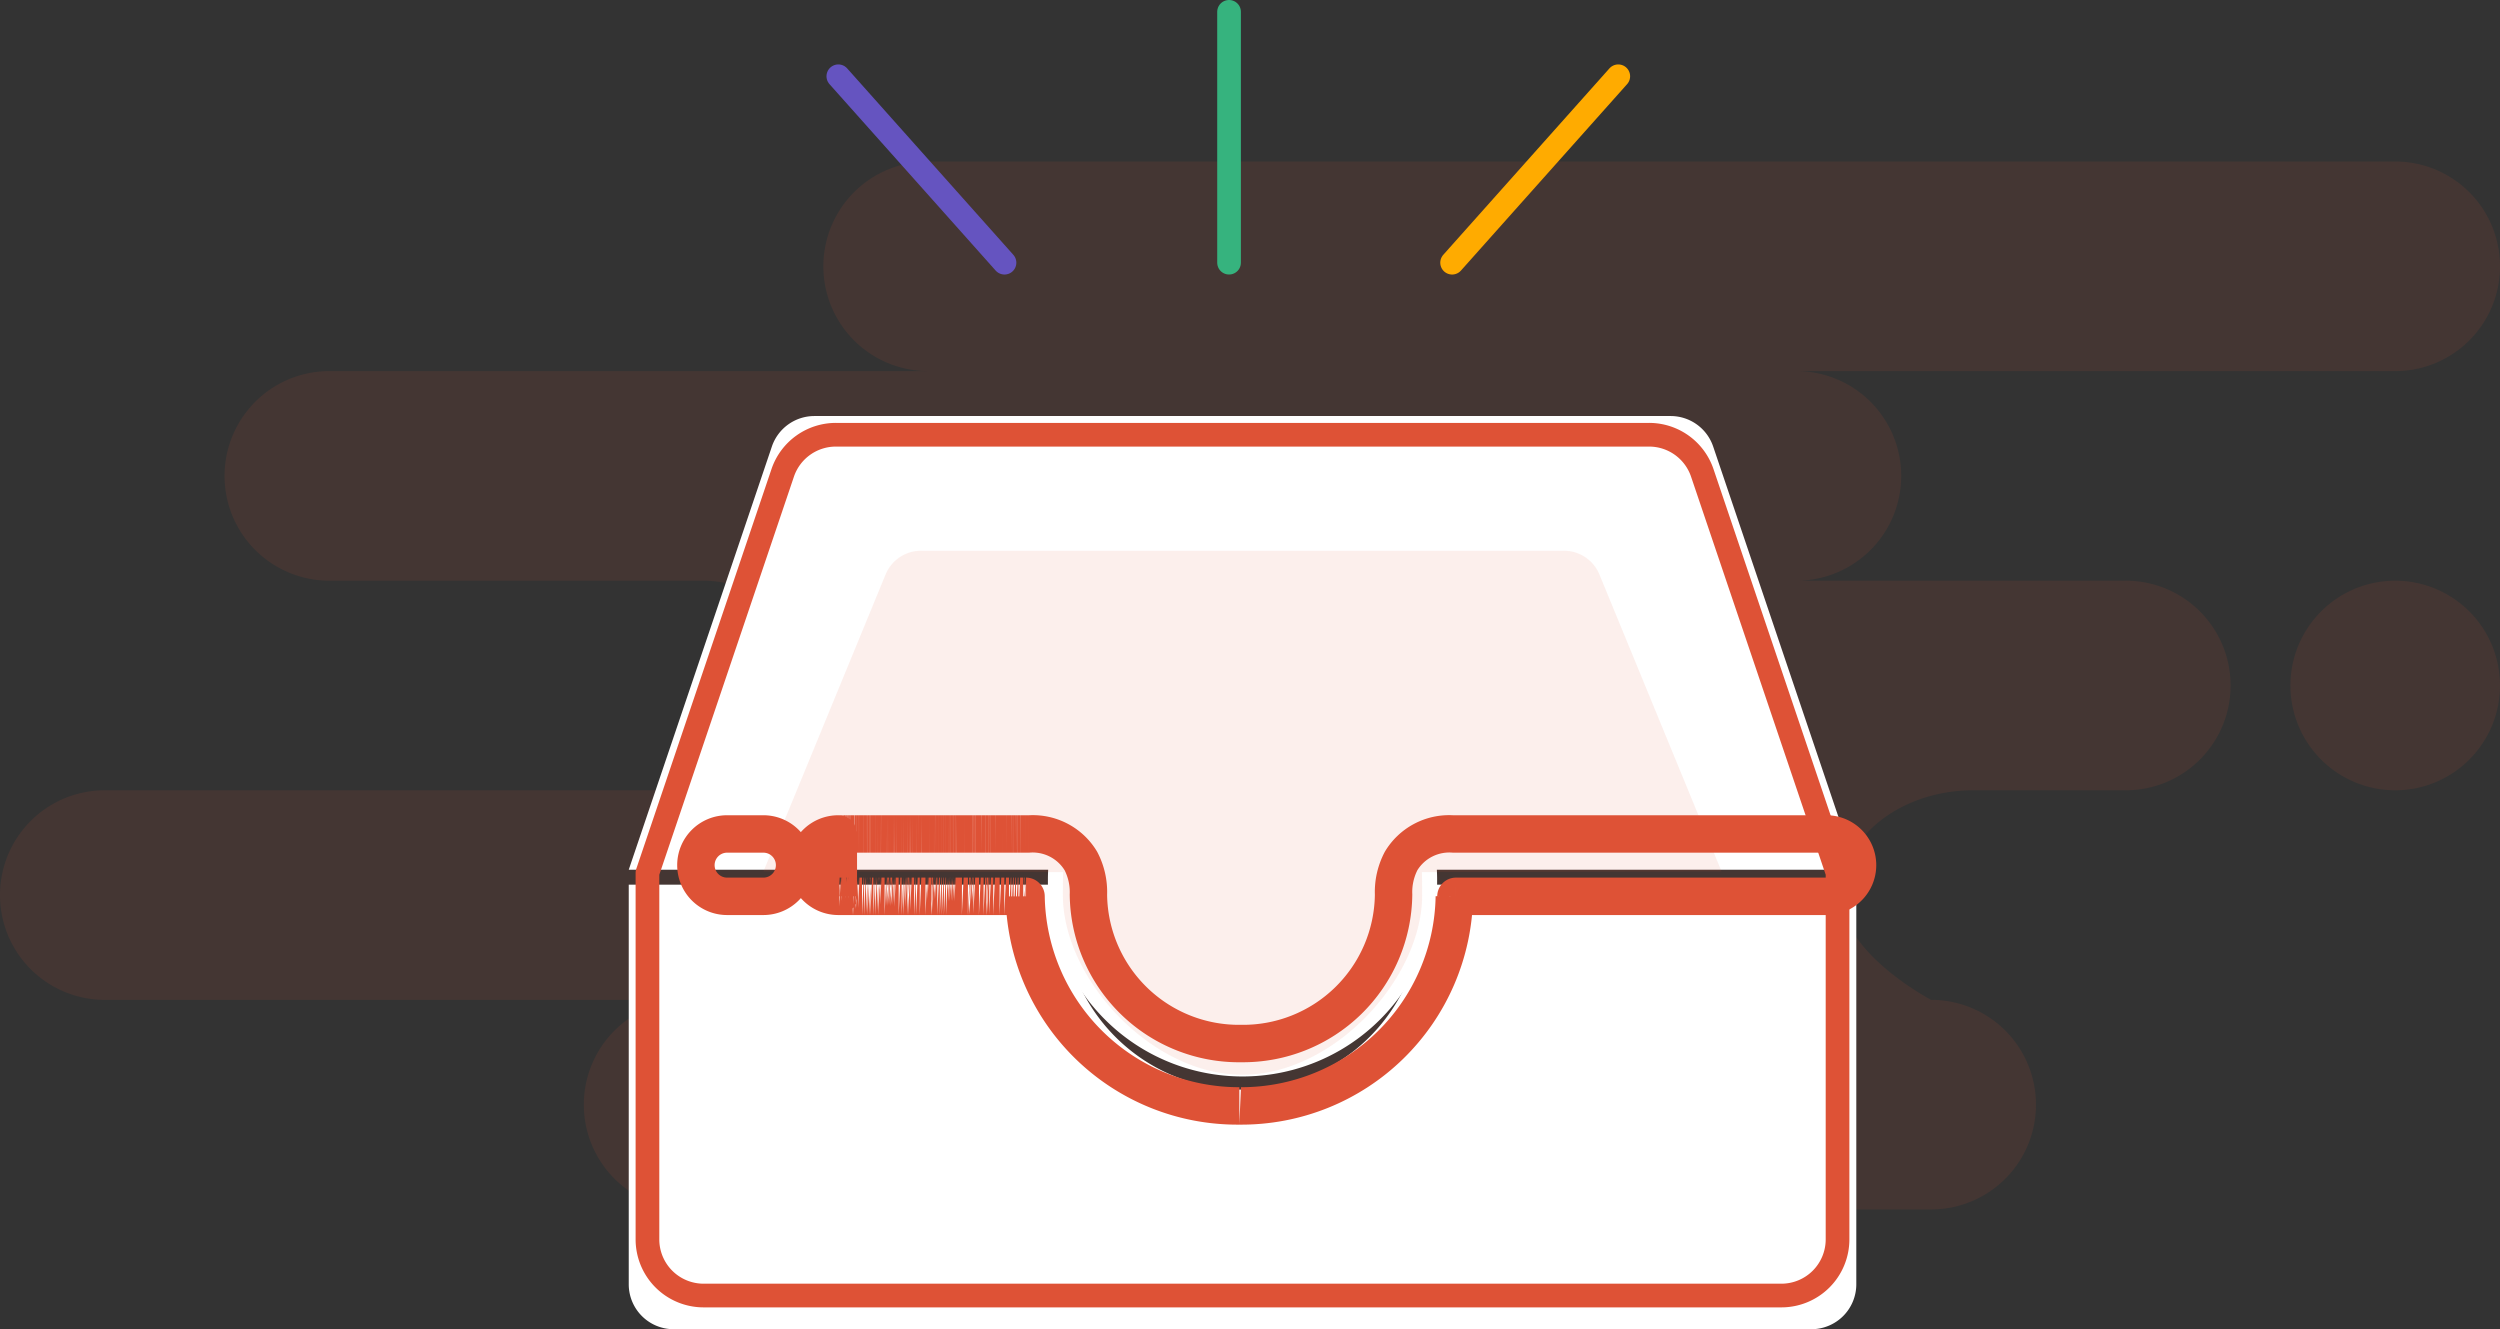 <svg xmlns="http://www.w3.org/2000/svg" width="158.323" height="84.179" viewBox="0 0 158.323 84.179">
  <rect x="0" y="0" width="158.323" height="84.179" fill="#333333" stroke="none"/>
  <g id="EmptyState_3_" data-name="EmptyState (3)" transform="translate(-28.2 -32.25)">
    <path id="Path_31" data-name="Path 31" d="M71.81,105.363H150.5a6.636,6.636,0,1,0,0-13.273s-5.688-2.971-5.688-6.636,3.746-6.636,8.368-6.636h9.645a6.636,6.636,0,0,0,0-13.273H141.966a6.636,6.636,0,1,0,0-13.273h37.922a6.636,6.636,0,0,0,0-13.273H86.979a6.636,6.636,0,1,0,0,13.273H49.057a6.636,6.636,0,0,0,0,13.273h23.7a6.636,6.636,0,0,1,0,13.273H34.836a6.636,6.636,0,0,0,0,13.273H71.81a6.636,6.636,0,1,0,0,13.273ZM173.251,72.182a6.636,6.636,0,1,0,6.636-6.636A6.636,6.636,0,0,0,173.251,72.182Z" transform="translate(0 3.48)" fill="#de5236" fill-rule="evenodd" opacity="0.1"/>
    <path id="Path_32" data-name="Path 32" d="M81.006,67.984a11.377,11.377,0,1,0,22.528,0H131.14V93.291a2.844,2.844,0,0,1-2.844,2.844H56.244A2.844,2.844,0,0,1,53.4,93.291V67.984Z" transform="translate(14.618 20.293)" fill="#fff" fill-rule="evenodd"/>
    <path id="Path_33" data-name="Path 33" d="M104.594,78.589a12.325,12.325,0,1,1-24.649,0q0-.331.017-.657H53.4l9.064-26.8A2.844,2.844,0,0,1,65.158,49.2h54.224a2.844,2.844,0,0,1,2.694,1.933l9.064,26.8H104.577Q104.594,78.259,104.594,78.589Z" transform="translate(14.618 9.397)" fill="#fff" fill-rule="evenodd"/>
    <path id="Path_34" data-name="Path 34" d="M100.514,76.405c0,5.26-5.566,11.377-11.377,11.377S77.761,81.665,77.761,76.405c0-.17.005-1.288.015-1.456L58.8,74.906l7.737-18.812a2.421,2.421,0,0,1,2.3-1.494h40.6a2.421,2.421,0,0,1,2.3,1.494l7.737,18.812-18.976.043C100.509,75.117,100.514,76.235,100.514,76.405Z" transform="translate(17.75 12.53)" fill="#de5236" fill-rule="evenodd" opacity="0.09"/>
    <path id="Path_35" data-name="Path 35" d="M62.715,52.366a3.555,3.555,0,0,1,3.368-2.416h51.5a3.555,3.555,0,0,1,3.368,2.416l8.566,25.326v23.216a3.555,3.555,0,0,1-3.555,3.555H57.705a3.555,3.555,0,0,1-3.555-3.555V77.692Z" transform="translate(15.053 9.832)" fill="none" stroke="#de5236" stroke-linejoin="round" stroke-width="1.5"/>
    <path id="Path_36" data-name="Path 36" d="M65.545,66.385H66.73A1.185,1.185,0,0,0,65.545,65.2Zm0,3.95V71.52a1.185,1.185,0,0,0,1.185-1.185Zm39.113,0V69.15a1.185,1.185,0,0,0-1.185,1.178Zm-3.472-2.241,1.032.583h0Zm-.478,2.114-1.185.009h0Zm-19.326,0L80.2,70.2h0ZM80.9,68.094l-1.032.583ZM65.545,66.385V65.2a1.185,1.185,0,0,0-1.185,1.185Zm0,3.95H64.36a1.185,1.185,0,0,0,1.185,1.185Zm11.887,0,1.185-.007a1.185,1.185,0,0,0-1.185-1.178ZM58.5,65.2a3.16,3.16,0,0,0-3.16,3.16h2.37a.79.79,0,0,1,.79-.79Zm2.3,0H58.5v2.37h2.3Zm3.16,3.16A3.16,3.16,0,0,0,60.8,65.2v2.37a.79.79,0,0,1,.79.79ZM60.8,71.52a3.16,3.16,0,0,0,3.16-3.16h-2.37a.79.79,0,0,1-.79.79Zm-2.3,0h2.3V69.15H58.5Zm-3.16-3.16a3.16,3.16,0,0,0,3.16,3.16V69.15a.79.79,0,0,1-.79-.79Zm10.2-3.16a3.16,3.16,0,0,0-3.16,3.16h2.37a.79.79,0,0,1,.79-.79Zm1.185,3.16V66.385H64.36V68.36Zm0,1.975V68.36H64.36v1.975ZM62.385,68.36a3.16,3.16,0,0,0,3.16,3.16V69.15a.79.79,0,0,1-.79-.79Zm42.273,3.16h23.458V69.15H104.658Zm23.458,0a3.16,3.16,0,0,0,3.16-3.16h-2.37a.79.79,0,0,1-.79.79Zm3.16-3.16a3.16,3.16,0,0,0-3.16-3.16v2.37a.79.79,0,0,1,.79.79Zm-3.16-3.16H104.462v2.37h23.654Zm-23.654,0a4.734,4.734,0,0,0-4.307,2.311l2.063,1.166a2.38,2.38,0,0,1,2.244-1.107Zm-4.307,2.311a5.424,5.424,0,0,0-.632,2.706l2.37-.018a3.087,3.087,0,0,1,.325-1.522Zm-.632,2.706c0,.02,0,.031,0,.039h2.37c0-.019,0-.041,0-.058Zm0,.039a8.35,8.35,0,0,1-8.478,8.216v2.37a10.72,10.72,0,0,0,10.848-10.587Zm-8.478,8.216a8.35,8.35,0,0,1-8.478-8.216H80.2A10.72,10.72,0,0,0,91.045,80.843Zm-8.478-8.216c0-.008,0-.02,0-.04L80.2,70.2c0,.017,0,.038,0,.058Zm0-.04a5.425,5.425,0,0,0-.632-2.706l-2.063,1.166A3.087,3.087,0,0,1,80.2,70.2Zm-.632-2.706A4.734,4.734,0,0,0,77.628,65.2v2.37a2.38,2.38,0,0,1,2.244,1.107ZM77.628,65.2H77.59v2.37h.038Zm-.038,0h-.038v2.37h.038Zm-.038,0h-.038v2.37h.038Zm-.038,0h-.038v2.37h.038Zm-.038,0h-.038v2.37h.038Zm-.038,0H77.4v2.37h.038Zm-.038,0h-.038v2.37H77.4Zm-.038,0h-.038v2.37h.038Zm-.038,0h-.038v2.37h.038Zm-.038,0h-.038v2.37h.038Zm-.038,0h-.038v2.37h.038Zm-.038,0h-.038v2.37h.038Zm-.038,0h-.038v2.37h.038Zm-.038,0H77.1v2.37h.038Zm-.038,0H77.06v2.37H77.1Zm-.038,0h-.038v2.37h.038Zm-.038,0h-.038v2.37h.038Zm-.038,0h-.038v2.37h.038Zm-.038,0H76.91v2.37h.038Zm-.038,0h-.037v2.37h.037Zm-.037,0h-.038v2.37h.038Zm-.038,0H76.8v2.37h.037Zm-.037,0h-.038v2.37H76.8Zm-.038,0h-.037v2.37h.037Zm-.037,0h-.037v2.37h.037Zm-.037,0h-.037v2.37h.037Zm-.037,0H76.61v2.37h.037Zm-.037,0h-.037v2.37h.037Zm-.037,0h-.037v2.37h.037Zm-.037,0H76.5v2.37h.037Zm-.037,0h-.037v2.37H76.5Zm-.037,0h-.037v2.37h.037Zm-.037,0h-.037v2.37h.037Zm-.037,0h-.037v2.37h.037Zm-.037,0h-.037v2.37h.037Zm-.037,0h-.037v2.37h.037Zm-.037,0h-.037v2.37h.037Zm-.037,0H76.2v2.37h.037Zm-.037,0h-.037v2.37H76.2Zm-.037,0h-.037v2.37h.037Zm-.037,0h-.037v2.37h.037Zm-.037,0h-.037v2.37h.037Zm-.037,0h-.037v2.37h.037Zm-.037,0h-.037v2.37h.037Zm-.037,0h-.037v2.37h.037Zm-.037,0H75.9v2.37h.037Zm-.037,0h-.037v2.37H75.9Zm-.037,0h-.037v2.37h.037Zm-.037,0h-.037v2.37h.037Zm-.037,0h-.037v2.37h.037Zm-.037,0h-.037v2.37h.037Zm-.037,0h-.037v2.37h.037Zm-.037,0h-.037v2.37h.037Zm-.037,0h-.037v2.37h.037Zm-.037,0h-.036v2.37h.036Zm-.036,0h-.037v2.37h.037Zm-.037,0H75.5v2.37h.036Zm-.036,0h-.036v2.37H75.5Zm-.036,0h-.036v2.37h.036Zm-.036,0h-.036v2.37h.036Zm-.036,0h-.036v2.37h.036Zm-.036,0h-.036v2.37h.036Zm-.036,0h-.036v2.37h.036Zm-.036,0h-.036v2.37h.036Zm-.036,0H75.21v2.37h.036Zm-.036,0h-.036v2.37h.036Zm-.036,0h-.036v2.37h.036Zm-.036,0H75.1v2.37h.036Zm-.036,0h-.036v2.37H75.1Zm-.036,0H75.03v2.37h.036Zm-.036,0h-.036v2.37h.036Zm-.036,0h-.036v2.37h.036Zm-.036,0h-.036v2.37h.036Zm-.036,0h-.036v2.37h.036Zm-.036,0H74.85v2.37h.036Zm-.036,0h-.036v2.37h.036Zm-.036,0h-.036v2.37h.036Zm-.036,0h-.036v2.37h.036Zm-.036,0h-.036v2.37h.036Zm-.036,0h-.036v2.37h.036Zm-.036,0h-.036v2.37h.036Zm-.036,0H74.6v2.37h.036Zm-.036,0h-.036v2.37H74.6Zm-.036,0h-.036v2.37h.036Zm-.036,0h-.036v2.37h.036Zm-.036,0h-.036v2.37h.036Zm-.036,0h-.035v2.37h.035Zm-.035,0h-.035v2.37h.035Zm-.035,0h-.035v2.37h.035Zm-.035,0h-.035v2.37h.035Zm-.035,0h-.035v2.37h.035Zm-.035,0h-.035v2.37h.035Zm-.035,0H74.21v2.37h.035Zm-.035,0h-.035v2.37h.035Zm-.035,0H74.14v2.37h.035Zm-.035,0H74.1v2.37h.035Zm-.035,0H74.07v2.37H74.1Zm-.035,0h-.035v2.37h.035Zm-.035,0H74v2.37h.035ZM74,65.2h-.035v2.37H74Zm-.035,0H73.93v2.37h.035Zm-.035,0h-.035v2.37h.035Zm-.035,0H73.86v2.37h.035Zm-.035,0h-.035v2.37h.035Zm-.035,0h-.035v2.37h.035Zm-.035,0h-.035v2.37h.035Zm-.035,0h-.035v2.37h.035Zm-.035,0h-.035v2.37h.035Zm-.035,0h-.034v2.37h.034Zm-.034,0h-.035v2.37h.035Zm-.035,0h-.034v2.37h.034Zm-.034,0h-.034v2.37h.034Zm-.034,0h-.034v2.37h.034Zm-.034,0H73.48v2.37h.034Zm-.034,0h-.034v2.37h.034Zm-.034,0h-.034v2.37h.034Zm-.034,0h-.034v2.37h.034Zm-.034,0h-.034v2.37h.034Zm-.034,0h-.034v2.37h.034Zm-.034,0h-.034v2.37h.034Zm-.034,0h-.034v2.37h.034Zm-.034,0h-.034v2.37h.034Zm-.034,0h-.034v2.37h.034Zm-.034,0h-.034v2.37h.034Zm-.034,0h-.034v2.37h.034Zm-.034,0h-.034v2.37h.034Zm-.034,0h-.034v2.37h.034Zm-.034,0H73v2.37h.034ZM73,65.2H72.97v2.37H73Zm-.034,0h-.033v2.37h.033Zm-.033,0H72.9v2.37h.034Zm-.034,0H72.87v2.37H72.9Zm-.034,0h-.034v2.37h.034Zm-.034,0H72.8v2.37h.033Zm-.033,0h-.033v2.37H72.8Zm-.033,0h-.033v2.37h.033Zm-.033,0H72.7v2.37h.033Zm-.033,0H72.67v2.37H72.7Zm-.033,0h-.033v2.37h.033Zm-.033,0H72.6v2.37h.033Zm-.033,0H72.57v2.37H72.6Zm-.033,0h-.033v2.37h.033Zm-.033,0H72.5v2.37h.033Zm-.033,0h-.033v2.37H72.5Zm-.033,0h-.033v2.37h.033Zm-.033,0h-.033v2.37h.033Zm-.033,0h-.033v2.37h.033Zm-.033,0H72.34v2.37h.033Zm-.033,0h-.033v2.37h.033Zm-.033,0h-.033v2.37h.033Zm-.033,0h-.033v2.37h.033Zm-.033,0H72.21v2.37h.032Zm-.032,0h-.033v2.37h.033Zm-.033,0h-.032v2.37h.032Zm-.032,0h-.032v2.37h.032Zm-.032,0H72.08v2.37h.032Zm-.032,0h-.032v2.37h.032Zm-.032,0h-.032v2.37h.032Zm-.032,0h-.032v2.37h.032Zm-.032,0h-.032v2.37h.032Zm-.032,0H71.92v2.37h.032Zm-.032,0h-.032v2.37h.032Zm-.032,0h-.032v2.37h.032Zm-.032,0h-.032v2.37h.032Zm-.032,0h-.032v2.37h.032Zm-.032,0H71.76v2.37h.032Zm-.032,0h-.032v2.37h.032Zm-.032,0H71.7v2.37h.032Zm-.032,0h-.032v2.37H71.7Zm-.032,0h-.031v2.37h.031Zm-.031,0H71.6v2.37h.031Zm-.031,0h-.031v2.37H71.6Zm-.031,0H71.54v2.37h.031Zm-.031,0h-.031v2.37h.031Zm-.031,0h-.031v2.37h.031Zm-.031,0h-.031v2.37h.031Zm-.031,0h-.031v2.37h.031Zm-.031,0h-.031v2.37h.031Zm-.031,0h-.031v2.37h.031Zm-.031,0h-.031v2.37h.031Zm-.031,0h-.031v2.37h.031Zm-.031,0H71.26v2.37h.031Zm-.031,0h-.031v2.37h.031Zm-.031,0H71.2v2.37h.031Zm-.031,0h-.031v2.37H71.2Zm-.031,0h-.031v2.37h.031Zm-.031,0h-.03v2.37h.03Zm-.03,0h-.031v2.37h.031Zm-.031,0h-.03v2.37h.03Zm-.03,0h-.03v2.37h.03Zm-.03,0h-.03v2.37h.03Zm-.03,0h-.03v2.37h.03Zm-.03,0h-.03v2.37h.03Zm-.03,0h-.03v2.37h.03Zm-.03,0h-.03v2.37h.03Zm-.03,0h-.03v2.37h.03Zm-.03,0H70.8v2.37h.03Zm-.03,0h-.03v2.37h.03Zm-.03,0h-.03v2.37h.03Zm-.03,0h-.03v2.37h.03Zm-.03,0h-.03v2.37h.03Zm-.03,0h-.03v2.37h.03Zm-.03,0h-.03v2.37h.03Zm-.03,0H70.6v2.37h.03Zm-.03,0h-.029v2.37H70.6Zm-.029,0h-.029v2.37h.029Zm-.029,0h-.029v2.37h.029Zm-.029,0h-.029v2.37h.029Zm-.029,0H70.45v2.37h.029Zm-.029,0h-.029v2.37h.029Zm-.029,0h-.029v2.37h.029Zm-.029,0h-.029v2.37h.029Zm-.029,0h-.029v2.37h.029Zm-.029,0h-.029v2.37h.029Zm-.029,0h-.029v2.37h.029Zm-.029,0h-.029v2.37h.029Zm-.029,0h-.029v2.37h.029Zm-.029,0H70.19v2.37h.029Zm-.029,0h-.028v2.37h.028Zm-.028,0h-.029v2.37h.029Zm-.029,0H70.1v2.37h.028Zm-.028,0h-.028v2.37H70.1Zm-.028,0h-.028v2.37h.028Zm-.028,0H70.02v2.37h.028Zm-.028,0h-.028v2.37h.028Zm-.028,0h-.028v2.37h.028Zm-.028,0h-.028v2.37h.028Zm-.028,0h-.028v2.37h.028Zm-.028,0H69.88v2.37h.028Zm-.028,0h-.028v2.37h.028Zm-.028,0h-.028v2.37h.028Zm-.028,0H69.8v2.37h.028Zm-.028,0h-.028v2.37H69.8Zm-.028,0h-.027v2.37h.027Zm-.027,0h-.028v2.37h.028Zm-.028,0h-.027v2.37h.027Zm-.027,0H69.66v2.37h.027Zm-.027,0h-.027v2.37h.027Zm-.027,0h-.027v2.37h.027Zm-.027,0h-.027v2.37h.027Zm-.027,0h-.027v2.37h.027Zm-.027,0h-.027v2.37h.027Zm-.027,0H69.5v2.37h.027Zm-.027,0h-.027v2.37H69.5Zm-.027,0h-.027v2.37h.027Zm-.027,0h-.027v2.37h.027Zm-.027,0h-.027v2.37h.027Zm-.027,0h-.027v2.37h.027Zm-.027,0h-.027v2.37h.027Zm-.027,0h-.026v2.37h.026Zm-.026,0h-.026v2.37h.026Zm-.026,0h-.026v2.37h.026Zm-.026,0h-.026v2.37h.026Zm-.026,0h-.026v2.37h.026Zm-.026,0H69.18v2.37h.026Zm-.026,0h-.026v2.37h.026Zm-.026,0h-.026v2.37h.026Zm-.026,0H69.1v2.37h.026Zm-.026,0h-.026v2.37H69.1Zm-.026,0h-.026v2.37h.026Zm-.026,0h-.026v2.37h.026Zm-.026,0H69v2.37h.025ZM69,65.2h-.025v2.37H69Zm-.025,0H68.95v2.37h.025Zm-.025,0h-.025v2.37h.025Zm-.025,0H68.9v2.37h.025Zm-.025,0h-.025v2.37H68.9Zm-.025,0h-.025v2.37h.025Zm-.025,0h-.025v2.37h.025Zm-.025,0H68.8v2.37h.025Zm-.025,0h-.025v2.37H68.8Zm-.025,0H68.75v2.37h.025Zm-.025,0h-.025v2.37h.025Zm-.025,0H68.7v2.37h.024Zm-.024,0h-.024v2.37H68.7Zm-.024,0h-.024v2.37h.024Zm-.024,0h-.024v2.37h.024Zm-.024,0H68.6v2.37h.024Zm-.024,0h-.024v2.37H68.6Zm-.024,0h-.024v2.37h.024Zm-.024,0h-.024v2.37h.024Zm-.024,0h-.024v2.37h.024Zm-.024,0h-.024v2.37h.024Zm-.024,0h-.024v2.37h.024Zm-.024,0h-.024v2.37h.024Zm-.024,0h-.024v2.37h.024Zm-.024,0h-.024v2.37h.024Zm-.024,0h-.024v2.37h.024Zm-.024,0h-.023v2.37h.023Zm-.023,0h-.023v2.37h.023Zm-.023,0H68.3v2.37h.023Zm-.023,0h-.023v2.37H68.3Zm-.023,0h-.023v2.37h.023Zm-.023,0h-.023v2.37h.023Zm-.023,0H68.2v2.37h.023Zm-.023,0H68.18v2.37H68.2Zm-.023,0h-.023v2.37h.023Zm-.023,0h-.023v2.37h.023Zm-.023,0h-.023v2.37h.023Zm-.023,0H68.09v2.37h.022Zm-.022,0h-.022v2.37h.022Zm-.022,0h-.022v2.37h.022Zm-.022,0h-.022v2.37h.022Zm-.022,0H68v2.37h.022ZM68,65.2h-.022v2.37H68Zm-.022,0h-.022v2.37h.022Zm-.022,0h-.022v2.37h.022Zm-.022,0h-.022v2.37h.022Zm-.022,0h-.022v2.37h.022Zm-.022,0H67.87v2.37h.022Zm-.022,0h-.021v2.37h.021Zm-.021,0h-.021v2.37h.021Zm-.021,0h-.021v2.37h.021Zm-.021,0h-.021v2.37h.021Zm-.021,0h-.021v2.37h.021Zm-.021,0h-.021v2.37h.021Zm-.021,0h-.021v2.37h.021Zm-.021,0H67.7v2.37h.021Zm-.021,0h-.021v2.37H67.7Zm-.021,0h-.021v2.37h.021Zm-.021,0h-.021v2.37h.021Zm-.021,0h-.021v2.37h.021Zm-.021,0H67.6v2.37h.021Zm-.021,0h-.02v2.37h.02Zm-.02,0h-.02v2.37h.02Zm-.02,0h-.02v2.37h.02Zm-.02,0h-.02v2.37h.02Zm-.02,0H67.5v2.37h.02Zm-.02,0h-.02v2.37h.02Zm-.02,0h-.02v2.37h.02Zm-.02,0h-.02v2.37h.02Zm-.02,0h-.02v2.37h.02Zm-.02,0H67.4v2.37h.02Zm-.02,0h-.02v2.37h.02Zm-.02,0h-.019v2.37h.019Zm-.019,0h-.019v2.37h.019Zm-.019,0h-.019v2.37h.019Zm-.019,0H67.3v2.37h.019Zm-.019,0h-.019v2.37H67.3Zm-.019,0h-.019v2.37h.019Zm-.019,0h-.019v2.37h.019Zm-.019,0h-.019v2.37h.019Zm-.019,0h-.019v2.37h.019Zm-.019,0h-.019v2.37h.019Zm-.019,0h-.018v2.37h.018Zm-.018,0H67.15v2.37h.019Zm-.019,0h-.018v2.37h.018Zm-.018,0h-.018v2.37h.018Zm-.018,0h-.018v2.37h.018Zm-.018,0h-.018v2.37h.018Zm-.018,0h-.018v2.37h.018Zm-.018,0h-.018v2.37h.018Zm-.018,0h-.018v2.37h.018Zm-.018,0h-.018v2.37h.018Zm-.018,0h-.018v2.37h.018Zm-.018,0h-.017v2.37h.017Zm-.017,0h-.017v2.37h.017Zm-.017,0h-.017v2.37h.017Zm-.017,0h-.017v2.37h.017Zm-.017,0H66.9v2.37h.017Zm-.017,0h-.017v2.37H66.9Zm-.017,0h-.017v2.37h.017Zm-.017,0h-.017v2.37h.017Zm-.017,0h-.017v2.37h.017Zm-.017,0h-.017v2.37h.017Zm-.017,0H66.8v2.37h.017Zm-.017,0h-.016v2.37H66.8Zm-.016,0h-.016v2.37h.016Zm-.016,0h-.016v2.37h.016Zm-.016,0h-.016v2.37h.016Zm-.016,0H66.72v2.37h.016Zm-.016,0H66.7v2.37h.016Zm-.016,0h-.016v2.37H66.7Zm-.016,0h-.016v2.37h.016Zm-.016,0h-.016v2.37h.016Zm-.016,0h-.016v2.37h.016Zm-.016,0h-.015v2.37h.015Zm-.015,0h-.015v2.37h.015Zm-.015,0H66.6v2.37h.015Zm-.015,0H66.58v2.37H66.6Zm-.015,0h-.015v2.37h.015Zm-.015,0H66.55v2.37h.015Zm-.015,0h-.015v2.37h.015Zm-.015,0h-.015v2.37h.015Zm-.015,0h-.015v2.37h.015Zm-.015,0h-.014v2.37h.014Zm-.014,0h-.015v2.37h.015Zm-.015,0h-.014v2.37h.014Zm-.014,0h-.014v2.37h.014Zm-.014,0h-.014v2.37h.014Zm-.014,0h-.014v2.37h.014Zm-.014,0h-.014v2.37h.014Zm-.014,0h-.014v2.37h.014Zm-.014,0h-.014v2.37h.014Zm-.014,0h-.014v2.37h.014Zm-.014,0h-.013v2.37h.013Zm-.013,0h-.013v2.37h.013Zm-.013,0h-.013v2.37h.013Zm-.013,0h-.013v2.37h.013Zm-.013,0H66.3v2.37h.013Zm-.013,0h-.013v2.37H66.3Zm-.013,0h-.013v2.37h.013Zm-.013,0H66.26v2.37h.013Zm-.013,0h-.013v2.37h.013Zm-.013,0h-.012v2.37h.012Zm-.012,0h-.012v2.37h.012Zm-.012,0h-.012v2.37h.012Zm-.012,0H66.2v2.37h.012Zm-.012,0h-.012v2.37H66.2Zm-.012,0h-.012v2.37h.012Zm-.012,0h-.012v2.37h.012Zm-.012,0H66.15v2.37h.012Zm-.012,0h-.012v2.37h.012Zm-.012,0h-.012v2.37h.012Zm-.012,0h-.012v2.37h.012Zm-.012,0H66.1v2.37h.011Zm-.011,0h-.011v2.37H66.1Zm-.011,0h-.011v2.37h.011Zm-.011,0h-.011v2.37h.011Zm-.011,0H66.06v2.37h.011Zm-.011,0h-.011v2.37h.011Zm-.011,0h-.011v2.37h.011Zm-.011,0h-.011v2.37h.011Zm-.011,0h-.011v2.37h.011Zm-.011,0h-.01v2.37h.01Zm-.01,0H66v2.37h.01Zm-.01,0h-.01v2.37H66Zm-.01,0h-.01v2.37h.01Zm-.01,0h-.01v2.37h.01Zm-.01,0h-.01v2.37h.01Zm-.01,0h-.01v2.37h.01Zm-.01,0h-.01v2.37h.01Zm-.01,0h-.009v2.37h.009Zm-.009,0h-.009v2.37h.009Zm-.009,0h-.009v2.37h.009Zm-.009,0H65.9v2.37h.009Zm-.009,0H65.89v2.37H65.9Zm-.009,0h-.009v2.37h.009Zm-.009,0h-.009v2.37h.009Zm-.009,0h-.009v2.37h.009Zm-.009,0h-.009v2.37h.009Zm-.009,0h-.008v2.37h.008Zm-.008,0h-.009v2.37h.009Zm-.009,0H65.83v2.37h.008Zm-.008,0h-.008v2.37h.008Zm-.008,0h-.008v2.37h.008Zm-.008,0h-.008v2.37h.008Zm-.008,0H65.8v2.37h.008Zm-.008,0H65.79v2.37H65.8Zm-.008,0h-.008v2.37h.008Zm-.008,0h-.008v2.37h.008Zm-.008,0h-.007v2.37h.007Zm-.007,0h-.007v2.37h.007Zm-.007,0h-.007v2.37h.007Zm-.007,0h-.007v2.37h.007Zm-.007,0H65.74v2.37h.007Zm-.007,0h-.007v2.37h.007Zm-.007,0h-.007v2.37h.007Zm-.007,0H65.72v2.37h.006Zm-.006,0h-.006v2.37h.006Zm-.006,0h-.006v2.37h.006Zm-.006,0H65.7v2.37h.006Zm-.006,0h-.006v2.37H65.7Zm-.006,0h-.006v2.37h.006Zm-.006,0h-.006v2.37h.006Zm-.006,0h-.006v2.37h.006Zm-.006,0h-.006v2.37h.006Zm-.006,0h-.006v2.37h.006Zm-.006,0h-.005v2.37h.005Zm-.005,0h-.005v2.37h.005Zm-.005,0H65.65v2.37h.005Zm-.005,0h0v2.37h0Zm0,0h0v2.37h0Zm0,0h0v2.37h0Zm0,0h0v2.37h0Zm0,0h0v2.37h0Zm0,0h0v2.37h0Zm0,0h0v2.37h0Zm0,0h0v2.37h0Zm0,0h0v2.37h0Zm0,0h0v2.37h0Zm0,0h0v2.37h0Zm0,0h0v2.37h0Zm0,0h0v2.37h0Zm0,0h0v2.37h0Zm0,0h0v2.37h0Zm0,0h0v2.37h0Zm0,0h0v2.37h0Zm0,0h0v2.37h0Zm0,0h0v2.37h0Zm0,0h0v2.37h0Zm0,0h0v2.37h0Zm0,0h0v2.37h0Zm0,0h0v2.37h0Zm0,0h0v2.37h0Zm0,0h0v2.37h0Zm0,0h0v2.37h0Zm0,0h0v2.37h0Zm0,0h0v2.37h0Zm0,0h0v2.37h0Zm0,0h0v2.37h0Zm0,0h0v2.37h0Zm0,0h0v2.37h0Zm0,0h0v2.37h0Zm0,0h0v2.37h0Zm0,0h0v2.37h0Zm0,0h0v2.37h0Zm0,0h0v2.37h0Zm0,0h0v2.37h0Zm0,0h0v2.37h0Zm0,0h0v2.37h0ZM64.36,66.385V68.36h2.37V66.385Zm0,1.975v1.975h2.37V68.36Zm1.185,3.16h0V69.15h0Zm0,0h0V69.15h0Zm0,0h0V69.15h0Zm0,0h0V69.15h0Zm0,0h0V69.15h0Zm0,0h0V69.15h0Zm0,0h0V69.15h0Zm0,0h0V69.15h0Zm0,0h0V69.15h0Zm0,0h0V69.15h0Zm0,0h0V69.15h0Zm0,0h0V69.15h0Zm0,0h0V69.15h0Zm0,0h0V69.15h0Zm0,0h0V69.15h0Zm0,0h0V69.15h0Zm0,0h0V69.15h0Zm0,0h0V69.15h0Zm0,0h0V69.15h0Zm0,0h0V69.15h0Zm0,0h0V69.15h0Zm0,0h0V69.15h0Zm0,0h0V69.15h0Zm0,0h0V69.15h0Zm0,0h0V69.15h0Zm0,0h0V69.15h0Zm0,0h0V69.15h0Zm0,0h0V69.15h0Zm0,0h0V69.15h0Zm0,0h0V69.15h0Zm0,0h0V69.15h0Zm0,0h0V69.15h0Zm0,0h0V69.15h0Zm0,0h0V69.15h0Zm0,0h0V69.15h0Zm0,0h0V69.15h0Zm0,0h0V69.15h0Zm0,0h0V69.15h0Zm0,0h0V69.15h0Zm0,0h0V69.15h0Zm0,0h.005V69.15H65.65Zm.005,0h.005V69.15h-.005Zm.005,0h.005V69.15h-.005Zm.005,0h.006V69.15h-.006Zm.006,0h.006V69.15h-.006Zm.006,0h.006V69.15h-.006Zm.006,0h.006V69.15h-.006Zm.006,0h.006V69.15h-.006Zm.006,0H65.7V69.15h-.006Zm.006,0h.006V69.15H65.7Zm.006,0h.006V69.15h-.006Zm.006,0h.006V69.15h-.006Zm.006,0h.006V69.15H65.72Zm.006,0h.007V69.15h-.007Zm.007,0h.007V69.15h-.007Zm.007,0h.007V69.15H65.74Zm.007,0h.007V69.15h-.007Zm.007,0h.007V69.15h-.007Zm.007,0h.007V69.15h-.007Zm.007,0h.007V69.15h-.007Zm.007,0h.008V69.15h-.008Zm.008,0h.008V69.15h-.008Zm.008,0H65.8V69.15H65.79Zm.008,0h.008V69.15H65.8Zm.008,0h.008V69.15h-.008Zm.008,0h.008V69.15h-.008Zm.008,0h.008V69.15h-.008Zm.008,0h.008V69.15H65.83Zm.008,0h.009V69.15h-.009Zm.009,0h.008V69.15h-.008Zm.008,0h.009V69.15h-.009Zm.009,0h.009V69.15h-.009Zm.009,0h.009V69.15h-.009Zm.009,0h.009V69.15h-.009Zm.009,0H65.9V69.15H65.89Zm.009,0h.009V69.15H65.9Zm.009,0h.009V69.15h-.009Zm.009,0h.009V69.15h-.009Zm.009,0h.009V69.15h-.009Zm.009,0h.01V69.15h-.01Zm.01,0h.01V69.15h-.01Zm.01,0h.01V69.15h-.01Zm.01,0h.01V69.15h-.01Zm.01,0h.01V69.15h-.01Zm.01,0H66V69.15h-.01Zm.01,0h.01V69.15H66Zm.01,0h.01V69.15h-.01Zm.01,0h.011V69.15h-.011Zm.011,0h.011V69.15h-.011Zm.011,0h.011V69.15h-.011Zm.011,0h.011V69.15h-.011Zm.011,0h.011V69.15H66.06Zm.011,0h.011V69.15h-.011Zm.011,0h.011V69.15h-.011Zm.011,0H66.1V69.15h-.011Zm.011,0h.011V69.15H66.1Zm.011,0h.012V69.15h-.012Zm.012,0h.012V69.15h-.012Zm.012,0h.012V69.15h-.012Zm.012,0h.012V69.15H66.15Zm.012,0h.012V69.15h-.012Zm.012,0h.012V69.15h-.012Zm.012,0H66.2V69.15h-.012Zm.012,0h.012V69.15H66.2Zm.012,0h.012V69.15h-.012Zm.012,0h.012V69.15h-.012Zm.012,0h.012V69.15h-.012Zm.012,0h.013V69.15h-.013Zm.013,0h.013V69.15H66.26Zm.013,0h.013V69.15h-.013Zm.013,0H66.3V69.15h-.013Zm.013,0h.013V69.15H66.3Zm.013,0h.013V69.15h-.013Zm.013,0h.013V69.15h-.013Zm.013,0h.013V69.15h-.013Zm.013,0h.013V69.15h-.013Zm.013,0h.014V69.15h-.014Zm.014,0h.014V69.15h-.014Zm.014,0h.014V69.15h-.014Zm.014,0h.014V69.15h-.014Zm.014,0h.014V69.15h-.014Zm.014,0h.014V69.15h-.014Zm.014,0h.014V69.15h-.014Zm.014,0h.014V69.15h-.014Zm.014,0h.015V69.15h-.015Zm.015,0h.014V69.15h-.014Zm.014,0h.015V69.15h-.015Zm.015,0h.015V69.15h-.015Zm.015,0h.015V69.15h-.015Zm.015,0h.015V69.15H66.55Zm.015,0h.015V69.15h-.015Zm.015,0H66.6V69.15H66.58Zm.015,0h.015V69.15H66.6Zm.015,0h.015V69.15h-.015Zm.015,0h.015V69.15h-.015Zm.015,0h.016V69.15h-.016Zm.016,0h.016V69.15h-.016Zm.016,0h.016V69.15h-.016Zm.016,0H66.7V69.15h-.016Zm.016,0h.016V69.15H66.7Zm.016,0h.016V69.15H66.72Zm.016,0h.016V69.15h-.016Zm.016,0h.016V69.15h-.016Zm.016,0h.016V69.15h-.016Zm.016,0H66.8V69.15h-.016Zm.016,0h.017V69.15H66.8Zm.017,0h.017V69.15h-.017Zm.017,0h.017V69.15h-.017Zm.017,0h.017V69.15h-.017Zm.017,0h.017V69.15h-.017Zm.017,0H66.9V69.15h-.017Zm.017,0h.017V69.15H66.9Zm.017,0h.017V69.15h-.017Zm.017,0h.017V69.15h-.017Zm.017,0h.017V69.15h-.017Zm.017,0h.017V69.15h-.017Zm.017,0h.018V69.15h-.018Zm.018,0h.018V69.15h-.018Zm.018,0h.018V69.15h-.018Zm.018,0h.018V69.15h-.018Zm.018,0h.018V69.15h-.018Zm.018,0h.018V69.15h-.018Zm.018,0h.018V69.15h-.018Zm.018,0h.018V69.15h-.018Zm.018,0h.018V69.15h-.018Zm.018,0h.019V69.15H67.15Zm.019,0h.018V69.15h-.018Zm.018,0h.019V69.15h-.019Zm.019,0h.019V69.15h-.019Zm.019,0h.019V69.15h-.019Zm.019,0h.019V69.15h-.019Zm.019,0h.019V69.15h-.019Zm.019,0H67.3V69.15h-.019Zm.019,0h.019V69.15H67.3Zm.019,0h.019V69.15h-.019Zm.019,0h.019V69.15h-.019Zm.019,0h.019V69.15h-.019Zm.019,0h.02V69.15h-.02Zm.02,0h.02V69.15H67.4Zm.02,0h.02V69.15h-.02Zm.02,0h.02V69.15h-.02Zm.02,0h.02V69.15h-.02Zm.02,0h.02V69.15h-.02Zm.02,0h.02V69.15H67.5Zm.02,0h.02V69.15h-.02Zm.02,0h.02V69.15h-.02Zm.02,0h.02V69.15h-.02Zm.02,0h.02V69.15h-.02Zm.02,0h.021V69.15H67.6Zm.021,0h.021V69.15h-.021Zm.021,0h.021V69.15h-.021Zm.021,0h.021V69.15h-.021Zm.021,0H67.7V69.15h-.021Zm.021,0h.021V69.15H67.7Zm.021,0h.021V69.15h-.021Zm.021,0h.021V69.15h-.021Zm.021,0h.021V69.15h-.021Zm.021,0h.021V69.15h-.021Zm.021,0h.021V69.15h-.021Zm.021,0h.021V69.15h-.021Zm.021,0h.021V69.15h-.021Zm.021,0h.022V69.15H67.87Zm.022,0h.022V69.15h-.022Zm.022,0h.022V69.15h-.022Zm.022,0h.022V69.15h-.022Zm.022,0h.022V69.15h-.022Zm.022,0H68V69.15h-.022Zm.022,0h.022V69.15H68Zm.022,0h.022V69.15h-.022Zm.022,0h.022V69.15h-.022Zm.022,0h.022V69.15h-.022Zm.022,0h.022V69.15H68.09Zm.022,0h.023V69.15h-.023Zm.023,0h.023V69.15h-.023Zm.023,0h.023V69.15h-.023Zm.023,0H68.2V69.15H68.18Zm.023,0h.023V69.15H68.2Zm.023,0h.023V69.15h-.023Zm.023,0h.023V69.15h-.023Zm.023,0H68.3V69.15h-.023Zm.023,0h.023V69.15H68.3Zm.023,0h.023V69.15h-.023Zm.023,0h.023V69.15h-.023Zm.023,0h.024V69.15h-.024Zm.024,0h.024V69.15h-.024Zm.024,0h.024V69.15h-.024Zm.024,0h.024V69.15h-.024Zm.024,0h.024V69.15h-.024Zm.024,0h.024V69.15h-.024Zm.024,0h.024V69.15h-.024Zm.024,0h.024V69.15h-.024Zm.024,0h.024V69.15h-.024Zm.024,0H68.6V69.15h-.024Zm.024,0h.024V69.15H68.6Zm.024,0h.024V69.15h-.024Zm.024,0h.024V69.15h-.024Zm.024,0H68.7V69.15h-.024Zm.024,0h.024V69.15H68.7Zm.024,0h.025V69.15h-.025Zm.025,0h.025V69.15H68.75Zm.025,0H68.8V69.15h-.025Zm.025,0h.025V69.15H68.8Zm.025,0h.025V69.15h-.025Zm.025,0h.025V69.15h-.025Zm.025,0H68.9V69.15h-.025Zm.025,0h.025V69.15H68.9Zm.025,0h.025V69.15h-.025Zm.025,0h.025V69.15H68.95Zm.025,0H69V69.15h-.025Zm.025,0h.025V69.15H69Zm.025,0h.026V69.15h-.026Zm.026,0h.026V69.15h-.026Zm.026,0H69.1V69.15h-.026Zm.026,0h.026V69.15H69.1Zm.026,0h.026V69.15h-.026Zm.026,0h.026V69.15h-.026Zm.026,0h.026V69.15H69.18Zm.026,0h.026V69.15h-.026Zm.026,0h.026V69.15h-.026Zm.026,0h.026V69.15h-.026Zm.026,0h.026V69.15h-.026Zm.026,0h.026V69.15h-.026Zm.026,0h.027V69.15h-.027Zm.027,0h.027V69.15h-.027Zm.027,0h.027V69.15h-.027Zm.027,0h.027V69.15h-.027Zm.027,0h.027V69.15h-.027Zm.027,0H69.5V69.15h-.027Zm.027,0h.027V69.15H69.5Zm.027,0h.027V69.15h-.027Zm.027,0h.027V69.15h-.027Zm.027,0h.027V69.15h-.027Zm.027,0h.027V69.15h-.027Zm.027,0h.027V69.15h-.027Zm.027,0h.027V69.15H69.66Zm.027,0h.027V69.15h-.027Zm.027,0h.028V69.15h-.028Zm.028,0h.027V69.15h-.027Zm.027,0H69.8V69.15h-.028Zm.028,0h.028V69.15H69.8Zm.028,0h.028V69.15h-.028Zm.028,0h.028V69.15h-.028Zm.028,0h.028V69.15H69.88Zm.028,0h.028V69.15h-.028Zm.028,0h.028V69.15h-.028Zm.028,0h.028V69.15h-.028Zm.028,0h.028V69.15h-.028Zm.028,0h.028V69.15H70.02Zm.028,0h.028V69.15h-.028Zm.028,0H70.1V69.15h-.028Zm.028,0h.028V69.15H70.1Zm.028,0h.029V69.15h-.029Zm.029,0h.028V69.15h-.028Zm.028,0h.029V69.15H70.19Zm.029,0h.029V69.15h-.029Zm.029,0h.029V69.15h-.029Zm.029,0h.029V69.15h-.029Zm.029,0h.029V69.15h-.029Zm.029,0h.029V69.15h-.029Zm.029,0h.029V69.15h-.029Zm.029,0h.029V69.15h-.029Zm.029,0h.029V69.15h-.029Zm.029,0h.029V69.15H70.45Zm.029,0h.029V69.15h-.029Zm.029,0h.029V69.15h-.029Zm.029,0h.029V69.15h-.029Zm.029,0H70.6V69.15h-.029Zm.029,0h.03V69.15H70.6Zm.03,0h.03V69.15h-.03Zm.03,0h.03V69.15h-.03Zm.03,0h.03V69.15h-.03Zm.03,0h.03V69.15h-.03Zm.03,0h.03V69.15h-.03Zm.03,0h.03V69.15h-.03Zm.03,0h.03V69.15H70.8Zm.03,0h.03V69.15h-.03Zm.03,0h.03V69.15h-.03Zm.03,0h.03V69.15h-.03Zm.03,0h.03V69.15h-.03Zm.03,0h.03V69.15h-.03Zm.03,0h.03V69.15h-.03Zm.03,0h.03V69.15h-.03Zm.03,0h.03V69.15h-.03Zm.03,0h.031V69.15h-.031Zm.031,0h.03V69.15h-.03Zm.03,0h.031V69.15h-.031Zm.031,0H71.2V69.15h-.031Zm.031,0h.031V69.15H71.2Zm.031,0h.031V69.15h-.031Zm.031,0h.031V69.15H71.26Zm.031,0h.031V69.15h-.031Zm.031,0h.031V69.15h-.031Zm.031,0h.031V69.15h-.031Zm.031,0h.031V69.15h-.031Zm.031,0h.031V69.15h-.031Zm.031,0h.031V69.15h-.031Zm.031,0h.031V69.15h-.031Zm.031,0h.031V69.15h-.031Zm.031,0h.031V69.15H71.54Zm.031,0H71.6V69.15h-.031Zm.031,0h.031V69.15H71.6Zm.031,0h.031V69.15h-.031Zm.031,0H71.7V69.15h-.032Zm.032,0h.032V69.15H71.7Zm.032,0h.032V69.15h-.032Zm.032,0h.032V69.15H71.76Zm.032,0h.032V69.15h-.032Zm.032,0h.032V69.15h-.032Zm.032,0h.032V69.15h-.032Zm.032,0h.032V69.15h-.032Zm.032,0h.032V69.15H71.92Zm.032,0h.032V69.15h-.032Zm.032,0h.032V69.15h-.032Zm.032,0h.032V69.15h-.032Zm.032,0h.032V69.15h-.032Zm.032,0h.032V69.15H72.08Zm.032,0h.032V69.15h-.032Zm.032,0h.032V69.15h-.032Zm.032,0h.033V69.15h-.033Zm.033,0h.032V69.15H72.21Zm.032,0h.033V69.15h-.033Zm.033,0h.033V69.15h-.033Zm.033,0h.033V69.15h-.033Zm.033,0h.033V69.15H72.34Zm.033,0h.033V69.15h-.033Zm.033,0h.033V69.15h-.033Zm.033,0h.033V69.15h-.033Zm.033,0H72.5V69.15h-.033Zm.033,0h.033V69.15H72.5Zm.033,0h.033V69.15h-.033Zm.033,0H72.6V69.15H72.57Zm.033,0h.033V69.15H72.6Zm.033,0h.033V69.15h-.033Zm.033,0H72.7V69.15H72.67Zm.033,0h.033V69.15H72.7Zm.033,0h.033V69.15h-.033Zm.033,0H72.8V69.15h-.033Zm.033,0h.033V69.15H72.8Zm.033,0h.034V69.15h-.034Zm.034,0H72.9V69.15H72.87Zm.034,0h.034V69.15H72.9Zm.034,0h.033V69.15h-.033Zm.033,0H73V69.15H72.97Zm.034,0h.034V69.15H73Zm.034,0h.034V69.15h-.034Zm.034,0h.034V69.15h-.034Zm.034,0h.034V69.15h-.034Zm.034,0h.034V69.15h-.034Zm.034,0h.034V69.15h-.034Zm.034,0h.034V69.15h-.034Zm.034,0h.034V69.15h-.034Zm.034,0h.034V69.15h-.034Zm.034,0h.034V69.15h-.034Zm.034,0h.034V69.15h-.034Zm.034,0h.034V69.15h-.034Zm.034,0h.034V69.15h-.034Zm.034,0h.034V69.15h-.034Zm.034,0h.034V69.15H73.48Zm.034,0h.034V69.15h-.034Zm.034,0h.034V69.15h-.034Zm.034,0h.034V69.15h-.034Zm.034,0h.035V69.15h-.035Zm.035,0h.034V69.15h-.034Zm.034,0h.035V69.15h-.035Zm.035,0h.035V69.15h-.035Zm.035,0h.035V69.15h-.035Zm.035,0h.035V69.15h-.035Zm.035,0h.035V69.15h-.035Zm.035,0h.035V69.15H73.86Zm.035,0h.035V69.15h-.035Zm.035,0h.035V69.15H73.93Zm.035,0H74V69.15h-.035Zm.035,0h.035V69.15H74Zm.035,0h.035V69.15h-.035Zm.035,0H74.1V69.15H74.07Zm.035,0h.035V69.15H74.1Zm.035,0h.035V69.15H74.14Zm.035,0h.035V69.15h-.035Zm.035,0h.035V69.15H74.21Zm.035,0h.035V69.15h-.035Zm.035,0h.035V69.15h-.035Zm.035,0h.035V69.15h-.035Zm.035,0h.035V69.15h-.035Zm.035,0h.035V69.15h-.035Zm.035,0h.035V69.15h-.035Zm.035,0h.036V69.15h-.036Zm.036,0h.036V69.15h-.036Zm.036,0h.036V69.15h-.036Zm.036,0H74.6V69.15h-.036Zm.036,0h.036V69.15H74.6Zm.036,0h.036V69.15h-.036Zm.036,0h.036V69.15h-.036Zm.036,0h.036V69.15h-.036Zm.036,0h.036V69.15h-.036Zm.036,0h.036V69.15h-.036Zm.036,0h.036V69.15h-.036Zm.036,0h.036V69.15H74.85Zm.036,0h.036V69.15h-.036Zm.036,0h.036V69.15h-.036Zm.036,0h.036V69.15h-.036Zm.036,0h.036V69.15h-.036Zm.036,0h.036V69.15H75.03Zm.036,0H75.1V69.15h-.036Zm.036,0h.036V69.15H75.1Zm.036,0h.036V69.15h-.036Zm.036,0h.036V69.15h-.036Zm.036,0h.036V69.15H75.21Zm.036,0h.036V69.15h-.036Zm.036,0h.036V69.15h-.036Zm.036,0h.036V69.15h-.036Zm.036,0h.036V69.15h-.036Zm.036,0h.036V69.15h-.036Zm.036,0h.036V69.15h-.036Zm.036,0H75.5V69.15h-.036Zm.036,0h.036V69.15H75.5Zm.036,0h.037V69.15h-.037Zm.037,0h.036V69.15h-.036Zm.036,0h.037V69.15h-.037Zm.037,0h.037V69.15h-.037Zm.037,0h.037V69.15h-.037Zm.037,0h.037V69.15h-.037Zm.037,0h.037V69.15h-.037Zm.037,0h.037V69.15h-.037Zm.037,0h.037V69.15h-.037Zm.037,0H75.9V69.15h-.037Zm.037,0h.037V69.15H75.9Zm.037,0h.037V69.15h-.037Zm.037,0h.037V69.15h-.037Zm.037,0h.037V69.15h-.037Zm.037,0h.037V69.15h-.037Zm.037,0h.037V69.15h-.037Zm.037,0h.037V69.15h-.037Zm.037,0H76.2V69.15h-.037Zm.037,0h.037V69.15H76.2Zm.037,0h.037V69.15h-.037Zm.037,0h.037V69.15h-.037Zm.037,0h.037V69.15h-.037Zm.037,0h.037V69.15h-.037Zm.037,0h.037V69.15h-.037Zm.037,0h.037V69.15h-.037Zm.037,0H76.5V69.15h-.037Zm.037,0h.037V69.15H76.5Zm.037,0h.037V69.15h-.037Zm.037,0h.037V69.15h-.037Zm.037,0h.037V69.15H76.61Zm.037,0h.037V69.15h-.037Zm.037,0h.037V69.15h-.037Zm.037,0h.037V69.15h-.037Zm.037,0H76.8V69.15h-.038Zm.038,0h.037V69.15H76.8Zm.037,0h.038V69.15h-.038Zm.038,0h.037V69.15h-.037Zm.037,0h.038V69.15H76.91Zm.038,0h.038V69.15h-.038Zm.038,0h.038V69.15h-.038Zm.038,0h.038V69.15h-.038Zm.038,0H77.1V69.15H77.06Zm.038,0h.038V69.15H77.1Zm.038,0h.038V69.15h-.038Zm.038,0h.038V69.15h-.038Zm.038,0h.038V69.15h-.038Zm.038,0h.038V69.15h-.038Zm.038,0h.038V69.15h-.038Zm.038,0h.038V69.15h-.038Zm.038,0H77.4V69.15h-.038Zm.038,0h.032V69.15H77.4Zm-1.153-1.178a14.671,14.671,0,0,0,14.8,14.451v-2.37A12.3,12.3,0,0,1,78.617,70.328Zm14.8,14.451a14.671,14.671,0,0,0,14.8-14.451l-2.37-.014A12.3,12.3,0,0,1,91.045,82.423Z" transform="translate(15.746 18.679)" fill="#de5236"/>
    <path id="Path_37" data-name="Path 37" d="M77.46,33V48.885" transform="translate(28.575)" fill="none" stroke="#36b37e" stroke-linecap="round" stroke-linejoin="round" stroke-width="1.5"/>
    <path id="Path_38" data-name="Path 38" d="M61.8,35.582,72.323,47.388" transform="translate(19.491 1.498)" fill="none" stroke="#6554c0" stroke-linecap="round" stroke-linejoin="round" stroke-width="1.5"/>
    <path id="Path_39" data-name="Path 39" d="M96.923,35.582,86.4,47.388" transform="translate(33.761 1.498)" fill="none" stroke="#ffab00" stroke-linecap="round" stroke-linejoin="round" stroke-width="1.5"/>
  </g>
</svg>
